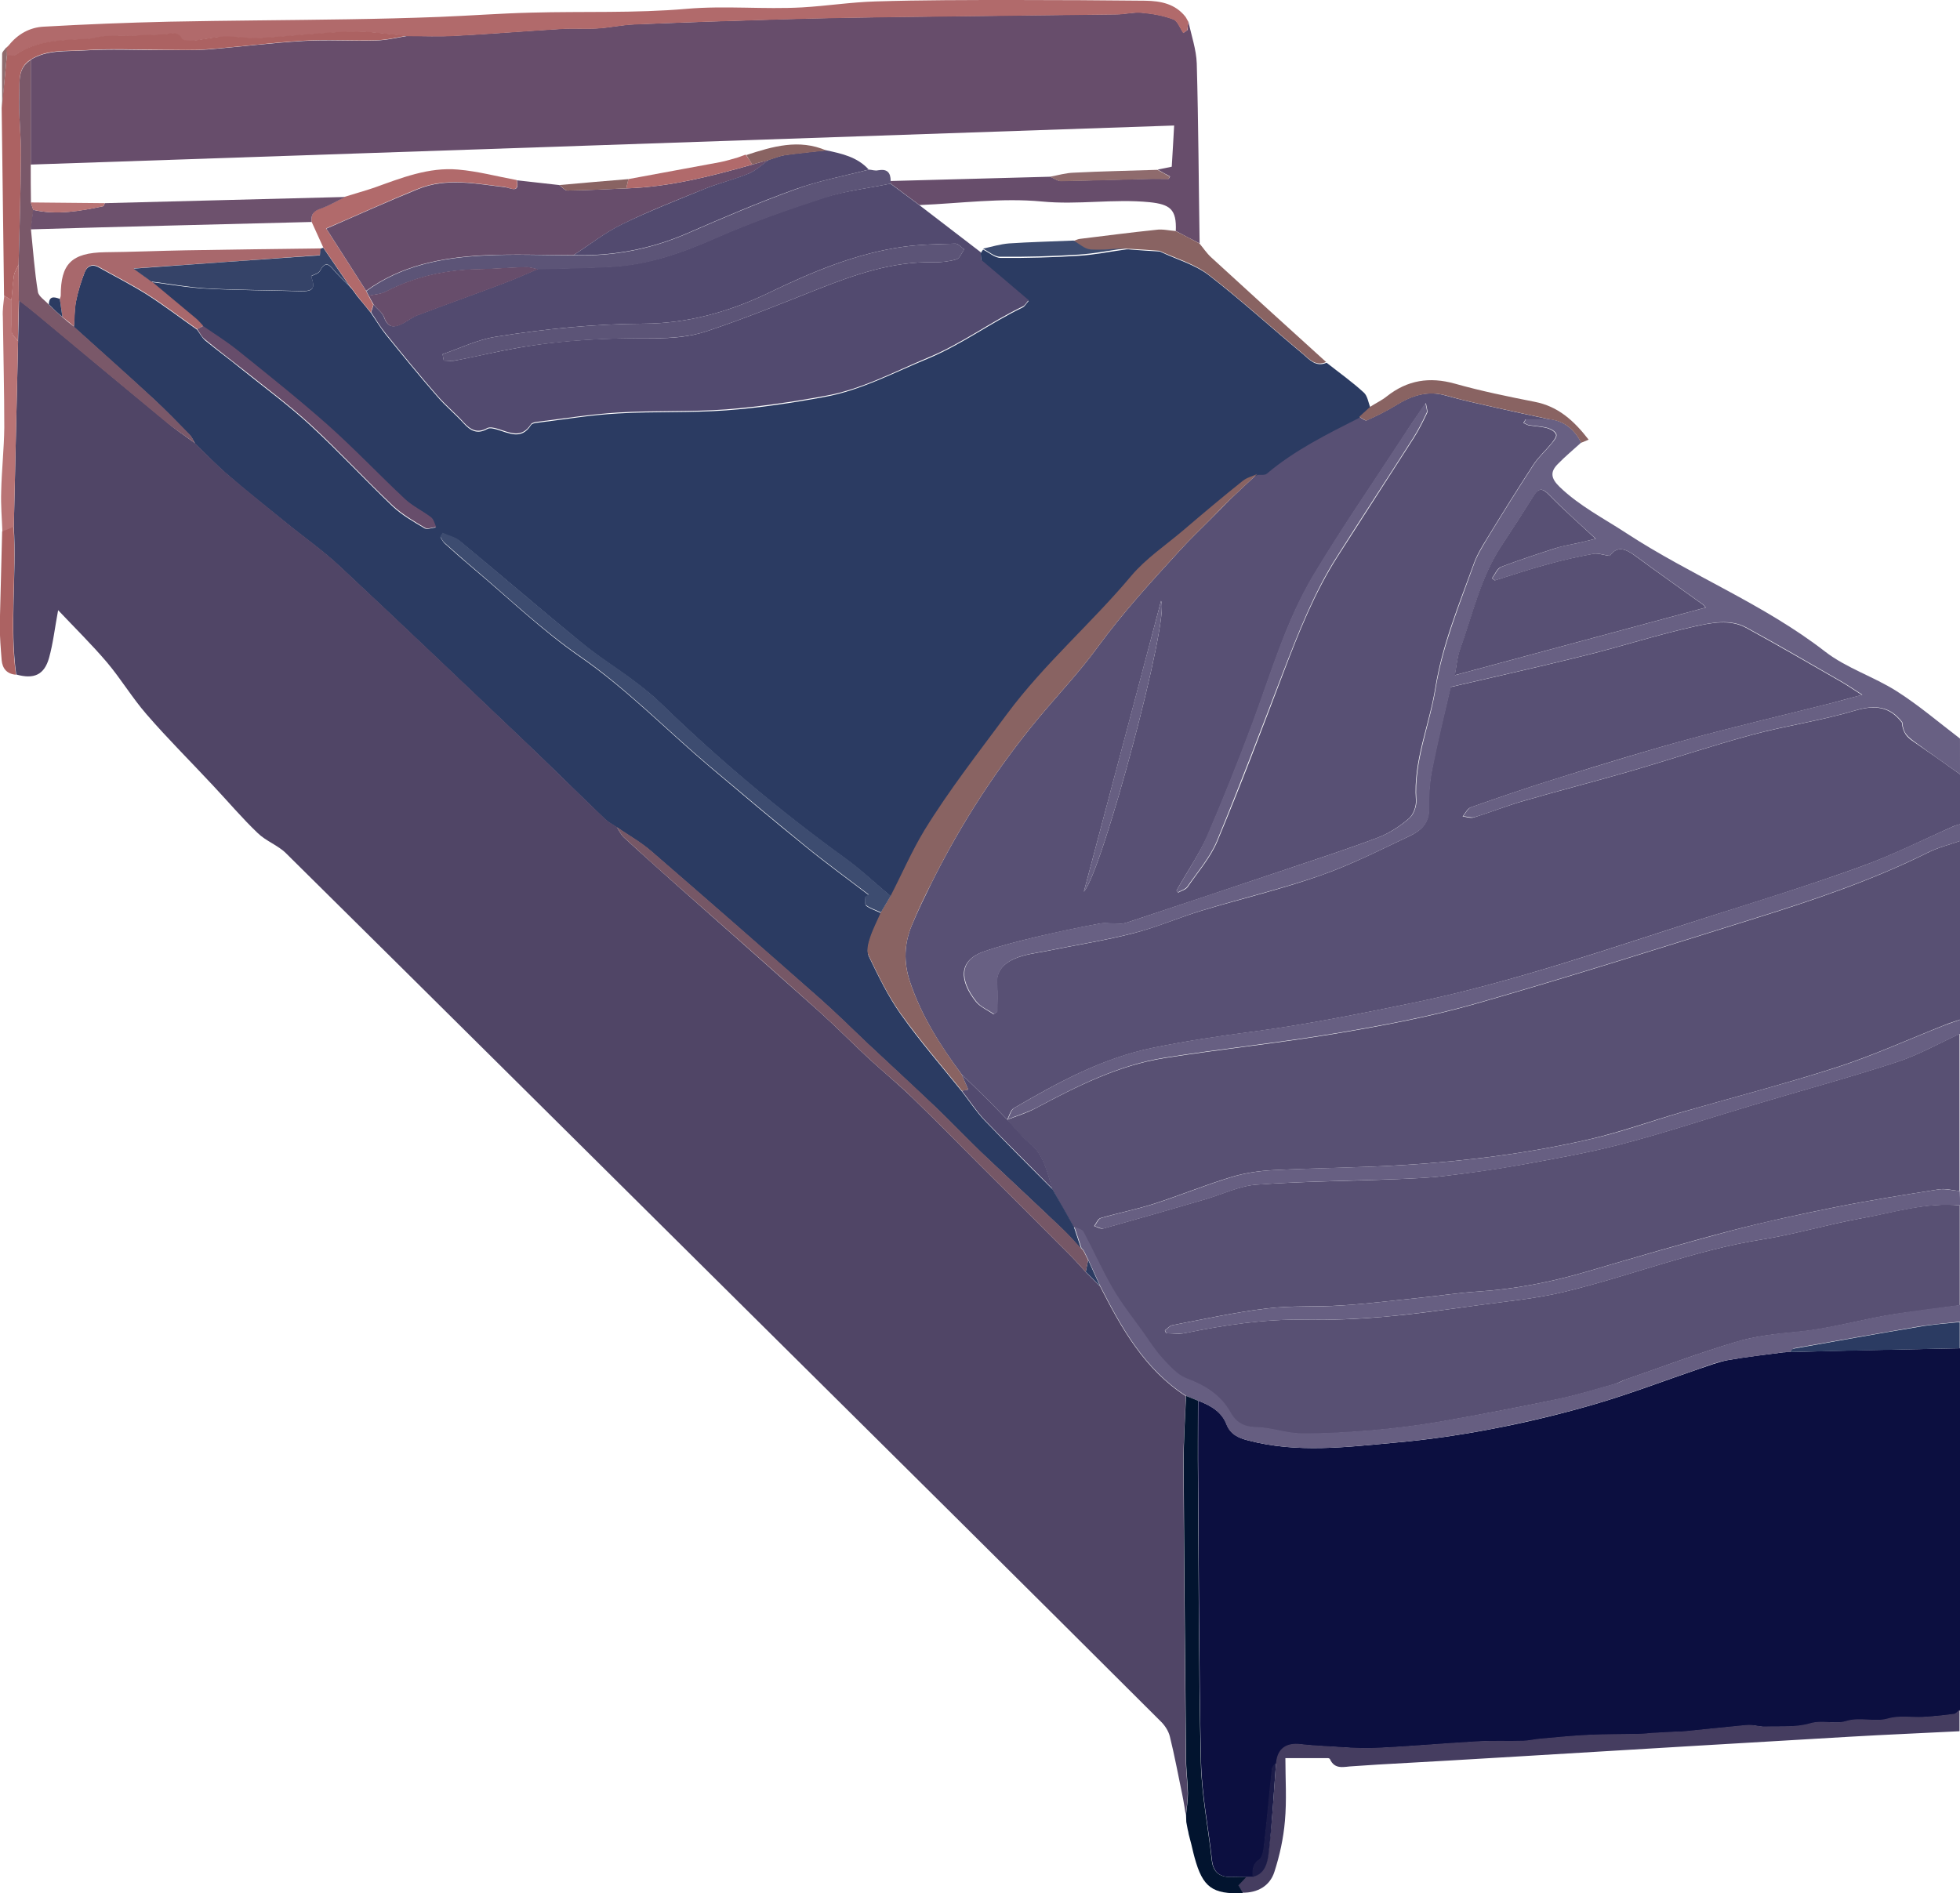<?xml version="1.0" encoding="utf-8"?>
<!-- Generator: Adobe Illustrator 23.0.3, SVG Export Plug-In . SVG Version: 6.00 Build 0)  -->
<svg version="1.1" id="bed" xmlns="http://www.w3.org/2000/svg" xmlns:xlink="http://www.w3.org/1999/xlink" x="0px" y="0px"
	 viewBox="0 0 822.8 794.9" style="enable-background:new 0 0 822.8 794.9;" xml:space="preserve">
<style type="text/css">
	.st0{fill:#585074;}
	.st1{fill:#585073;}
	.st2{fill:#0C0F40;}
	.st3{fill:#686083;}
	.st4{fill:#665E81;}
	.st5{fill:#453D60;}
	.st6{fill:#675F82;}
	.st7{fill:#2B3B62;}
	.st8{fill:#504566;}
	.st9{fill:#674D6B;}
	.st10{fill:#B16A6B;}
	.st11{fill:#AC6262;}
	.st12{fill:#02142F;}
	.st13{fill:#896362;}
	.st14{fill:#B97475;}
	.st15{fill:#8F6B6D;}
	.st16{fill:#524A6F;}
	.st17{fill:#1B1B48;}
	.st18{fill:#3D4C70;}
	.st19{fill:#765766;}
	.st20{fill:#A8686C;}
	.st21{fill:#354368;}
	.st22{fill:#7A5869;}
	.st23{fill:#5C5477;}
	.st24{fill:#6D516D;}
</style>
<g>
	<path class="st0" d="M822.8,325.1c0,7,0,14,0,21c-0.8,0.2-1.6,0.4-2.4,0.7c-13.1,5.8-25.9,12.3-39.3,17.1
		c-21.2,7.7-42.8,14.4-64.3,21.2c-40.9,13-81.4,27.3-123.6,36c-22.4,4.6-44.7,9.1-67.3,12.1c-13.9,1.8-27.8,3.9-41.6,6.7
		c-21.3,4.3-40.2,14.6-58.7,25.4c-1.4,0.8-1.9,3.1-2.8,4.8l0,0c-2.7-2.8-5.4-5.6-8.2-8.4c-3.6-3.6-7.3-7.1-10.9-10.6
		c-9-12.1-17-24.7-21.8-39.2c-2.6-8-2.3-15.7,0.8-23.2c2.5-6.1,5.5-12.1,8.4-18.1c12.4-24.9,27.4-48.1,45.2-69.5
		c8.2-9.8,17-19.1,24.5-29.4c10.6-14.5,22.6-27.6,34.7-40.8c4-4.4,8.3-8.5,12.5-12.7c2.9-2.9,5.8-5.9,8.7-8.8
		c3.7-3.5,7.4-7,11.1-10.4c1.3-0.1,3,0.2,3.8-0.5c11.7-9.9,25.4-16.7,38.9-23.5c1.1,0.5,2.5,1.8,3.2,1.5c4.2-1.9,8.3-3.9,12.2-6.3
		c6.6-4.1,13.3-6.4,21.1-4.1c7,2,14.1,3.5,21.1,5.1c7.5,1.7,15,3.3,22.5,4.9c-3.4,0-6.8,0-10.2,0c-0.3,0.5-0.6,1-0.9,1.5
		c0.8,0.3,1.5,0.8,2.3,1c2.6,0.4,5.3,0.5,7.8,1.2c1.4,0.4,3.3,1.5,3.6,2.7c0.3,1-1.2,2.7-2.1,3.9c-2.4,2.9-5.3,5.5-7.4,8.7
		c-6.7,10.3-13.2,20.7-19.6,31.2c-2.1,3.4-4.2,6.9-5.5,10.6c-6.2,17.1-13.2,34-16.1,52.1c-2.5,15.6-9.3,30.5-8.1,46.9
		c0.2,2.6-1.1,6.2-3,7.8c-3.8,3.3-8.3,6.2-13,8c-12.7,4.8-25.6,9-38.4,13.3c-22,7.4-44,14.8-66.1,22.1c-1.2,0.4-2.5,0.8-3.8,0.8
		c-2.8,0.1-5.7-0.6-8.4-0.1c-8.8,1.6-17.5,3.5-26.2,5.5c-7.5,1.8-15.1,3.7-22.4,6.2c-11.2,3.9-10.2,12.5-3.5,21
		c1.8,2.3,5,3.6,7.5,5.4c0.5-0.4,1-0.8,1.5-1.1c0-3.8,0.3-7.6-0.1-11.3c-0.5-5.9,3.1-9.1,7.5-11c4.2-1.8,8.9-2.3,13.5-3.2
		c12.2-2.5,24.5-4.4,36.5-7.5c9.6-2.5,18.8-6.5,28.3-9.4c16.6-5,33.6-9,50-14.8c12.9-4.5,25.2-10.8,37.5-16.6c4.3-2.1,8-5,8-11
		c-0.1-5.6,0.2-11.3,1.3-16.8c2.2-11.5,5.1-22.9,7.8-34.7c18.9-4.4,37.8-8.6,56.6-13.3c15.4-3.8,30.6-8.8,46.1-12.2
		c6.8-1.5,14.6-3.1,21.4,0.6c13.5,7.4,26.9,15.2,40.3,22.9c2.4,1.4,4.7,3,8.3,5.3c-5.4,1.4-9.2,2.5-13,3.5
		c-19.9,5-39.9,9.7-59.7,15.1c-18,4.9-36,10.4-53.8,16c-12.7,3.9-25.2,8.2-37.7,12.6c-1.4,0.5-2.3,2.5-3.4,3.8
		c1.6,0.2,3.4,0.9,4.8,0.4c7-2.2,13.8-4.9,20.8-6.9c14.8-4.3,29.7-8.1,44.5-12.4c17.2-5,34.2-10.7,51.5-15.4
		c14.2-3.8,28.9-5.9,43-10.1c8.4-2.5,14.7-1.8,19.8,5c0.1,1.9,0.7,3.6,1.6,5c0.8,1.2,2.1,2.2,3.3,3
		C809.9,315.9,816.4,320.5,822.8,325.1z M493.9,373.9c0.2,0.3,0.4,0.6,0.7,0.9c1.3-0.8,3.2-1.2,4-2.4c4.3-6.3,9.5-12.2,12.4-19.1
		c9.8-23.4,18.8-47.2,27.8-70.9c6.4-16.8,13-33.5,22.7-48.7c10.6-16.6,21.4-33.2,32-49.8c2.1-3.3,3.9-6.9,5.6-10.5
		c0.4-0.8-0.2-2-0.5-4.2c-3.8,5.5-6.8,9.9-9.6,14.3c-12.6,19.3-25.7,38.3-37.5,58c-11.6,19.3-17.8,41.1-25.6,62.1
		c-6,16-12.3,31.9-19.1,47.6C503.2,359,498.2,366.3,493.9,373.9z M455,374.4c7.8-8.5,36.3-115.3,32.4-122.1
		C476.7,293,465.8,333.7,455,374.4z"/>
	<path class="st1" d="M822.8,353.1c0,25,0,50,0,75c-2.2,0.8-4.4,1.4-6.5,2.3c-14.9,5.9-29.6,12.6-44.9,17.6
		c-21.7,7-43.9,12.8-65.9,19.1c-12.4,3.6-24.6,8-37.2,11c-25.6,6-51.7,9.3-78,11c-18.5,1.2-37.2,1.3-55.7,2.2c-6,0.3-12.2,1.2-18,3
		c-10.9,3.3-21.5,7.7-32.4,11.2c-7.2,2.3-14.8,3.8-22.1,5.9c-1.2,0.3-1.9,2.2-2.8,3.4c1.3,0.4,2.8,1.4,3.9,1
		c14.3-4,28.6-8.1,42.9-12.3c7.1-2.1,14.2-5.6,21.4-6.1c19.5-1.4,39.1-1.5,58.7-2.3c6.6-0.3,13.3-0.5,19.8-1.3
		c10.8-1.3,21.6-2.8,32.3-4.7c14.3-2.6,28.7-5.1,42.7-8.8c18-4.7,35.6-10.6,53.4-15.9c20.6-6.2,41.4-11.8,61.9-18.5
		c9.1-3,17.6-7.8,26.3-11.8c0,22,0,44,0,66c-2.9-0.3-6-1.2-8.8-0.7c-14.5,2.3-29.1,4.6-43.5,7.5c-14.6,2.9-29.2,6.1-43.5,9.8
		c-20.2,5.3-40.2,11.2-60.3,17.1c-15.2,4.5-30.5,7.5-46.3,8.5c-8.1,0.5-16.1,1.8-24.1,2.6c-10.8,1.1-21.7,2.5-32.6,3.2
		c-10.6,0.7-21.3,0-31.8,1.3c-13.3,1.6-26.4,4.5-39.5,7c-1.2,0.2-2.1,1.4-3.2,2.2c0.2,0.4,0.3,0.8,0.5,1.2c2.7,0,5.5,0.5,8.1-0.1
		c16.6-3.4,33.2-5.9,50.3-5.6c10.9,0.2,21.9-0.2,32.8-1.2c13.2-1.1,26.3-3,39.3-4.8c12.3-1.7,24.7-2.8,36.7-5.7
		c27.8-6.7,54.6-17.5,83.1-22c13.8-2.2,27.4-6.3,41.2-8.8c13.8-2.5,27.4-6.9,41.7-5.5c0,14,0,28,0,42c-8.7,1.2-17.4,2.3-26,3.5
		c-14.3,2.1-28.1,6.4-42.6,7.7c-8.5,0.8-17.2,1.7-25.4,4.2c-15.5,4.6-30.8,10.4-46.1,15.7c-1.6,0.5-3,1.4-4.6,1.9
		c-8.1,2.3-16.2,4.8-24.5,6.5c-16.5,3.4-33,6.6-49.6,9.5c-9.4,1.6-19,2.8-28.5,3.6c-9.8,0.8-19.8,1.5-29.6,1.3
		c-6.2-0.1-12.4-2.5-18.6-2.6c-5.2-0.1-8.5-1.8-10.9-6.2c-4.1-7.5-10.7-11.5-18.7-14.4c-3.9-1.4-7.1-5.2-10-8.5
		c-3-3.3-5.4-7.2-8-10.8c-4.3-6.1-9-11.9-12.7-18.3c-4.5-7.7-8.1-16-12.3-23.8c-0.6-1.1-2.6-1.5-3.9-2.2c-3-5.3-6-10.7-9-16
		c-2.2-7-3.5-14.3-9.8-19.4c-3.4-2.8-6.2-6.4-9.2-9.6l0,0c4.1-1.6,8.5-2.9,12.3-5c17.1-9.1,34.3-17.8,53.6-20.9
		c24-3.8,48.2-6.3,72.1-10.3c19.7-3.3,39.5-7,58.7-12.5c39.2-11.2,78.1-23.6,117.1-35.8c24.7-7.7,49.3-16,72.6-27.6
		C813.6,355.8,818.3,354.7,822.8,353.1z"/>
	<path class="st2" d="M822.8,566.1c0,50.7,0,101.3,0,152c-0.8,0.6-1.5,1.6-2.3,1.7c-4.4,0.6-8.8,1-13.2,1.3
		c-4.9,0.3-9.7-0.7-14.8,0.7c-5.4,1.5-11.4-0.8-17.3,1c-4.7,1.4-10-0.6-15.3,1c-5.8,1.7-12.3,1.1-18.4,1.3c-2,0.1-3.9-0.5-5.9-0.6
		c-1.1-0.1-2.3,0-3.4,0.1c-8.6,0.8-17.2,1.7-25.8,2.6c-0.5,0-1,0-1.5,0c-3.7,0.2-7.4,0.4-11.1,0.6c-1.8,0.1-3.6,0.4-5.4,0.4
		c-7,0.2-14,0.1-20.9,0.4c-6.8,0.3-13.7,1-20.5,1.6c-2.5,0.2-4.9,0.8-7.3,0.9c-6.2,0.2-12.5-0.2-18.7,0.2c-14.5,0.8-29,2.1-43.6,2.8
		c-7.1,0.3-14.3-0.5-21.4-0.8c-3.3-0.2-6.6-0.4-9.9-0.8c-6-0.7-9.6,2-10.2,7.7c-0.6,0.8-1.7,1.6-1.8,2.5c-1.1,10.3-2,20.7-3.2,31
		c-0.3,2.5-0.5,6.1-2.2,7.2c-3,2.1-2.7,4.6-2.7,7.3c-0.9,0-1.8,0-2.8,0c-1.8,0-3.7-0.2-5.5-0.1c-5.1,0.3-8.3-1.5-8.9-7
		c-1.5-13.8-4.3-27.5-4.6-41.3c-0.9-39.6-0.9-79.2-1.2-118.7c-0.1-11,0-22,0-33c5.1,2,9.8,4.5,11.9,9.9c1.7,4.3,5.1,5.8,9.1,6.8
		c20.5,5.4,41.3,2.8,61.9,0.9c13.7-1.2,27.3-3.2,40.8-5.8c14.6-2.8,29.1-6.3,43.4-10.5c14.6-4.3,28.9-9.8,43.3-14.7
		c3.9-1.3,7.8-2.8,11.8-3.6c7.8-1.4,15.7-2.3,23.5-3.3c0.4,0,0.9,0,1.3-0.1c0.5,0,1.1,0,1.6,0c8.9-0.2,17.8-0.5,26.7-0.7
		C793.1,566.7,807.9,566.4,822.8,566.1z"/>
	<path class="st3" d="M822.8,325.1c-6.4-4.6-12.9-9.1-19.3-13.8c-1.2-0.9-2.4-1.8-3.3-3c-1-1.4-1.5-3.1-1.6-5
		c-5.1-6.8-11.4-7.5-19.8-5c-14.1,4.2-28.8,6.3-43,10.1c-17.3,4.7-34.3,10.4-51.5,15.4c-14.8,4.3-29.7,8.1-44.5,12.4
		c-7,2-13.8,4.8-20.8,6.9c-1.4,0.4-3.2-0.3-4.8-0.4c1.1-1.3,2-3.3,3.4-3.8c12.5-4.4,25-8.7,37.7-12.6c17.9-5.5,35.8-11.1,53.8-16
		c19.8-5.4,39.8-10.1,59.7-15.1c3.8-1,7.6-2,13-3.5c-3.6-2.3-5.9-3.9-8.3-5.3c-13.4-7.7-26.7-15.5-40.3-22.9
		c-6.8-3.7-14.5-2.1-21.4-0.6c-15.5,3.4-30.7,8.4-46.1,12.2c-18.8,4.7-37.7,8.9-56.6,13.3c-2.7,11.8-5.5,23.2-7.8,34.7
		c-1.1,5.5-1.4,11.2-1.3,16.8c0.1,5.9-3.6,8.9-8,11c-12.4,5.9-24.7,12.1-37.5,16.6c-16.4,5.7-33.4,9.7-50,14.8
		c-9.5,2.9-18.7,7-28.3,9.4c-12,3.1-24.4,5-36.5,7.5c-4.5,0.9-9.3,1.4-13.5,3.2c-4.4,1.9-8.1,5.1-7.5,11c0.3,3.7,0.1,7.5,0.1,11.3
		c-0.5,0.4-1,0.8-1.5,1.1c-2.5-1.8-5.7-3-7.5-5.4c-6.7-8.5-7.7-17.2,3.5-21c7.3-2.5,14.9-4.4,22.4-6.2c8.7-2.1,17.4-3.9,26.2-5.5
		c2.7-0.5,5.6,0.1,8.4,0.1c1.3,0,2.5-0.4,3.8-0.8c22-7.4,44.1-14.7,66.1-22.1c12.8-4.3,25.8-8.5,38.4-13.3c4.7-1.8,9.2-4.7,13-8
		c1.9-1.6,3.2-5.2,3-7.8c-1.1-16.3,5.6-31.2,8.1-46.9c3-18.2,10-35,16.1-52.1c1.3-3.7,3.5-7.2,5.5-10.6
		c6.4-10.5,12.9-20.9,19.6-31.2c2-3.1,5-5.7,7.4-8.7c1-1.2,2.4-2.8,2.1-3.9c-0.3-1.2-2.2-2.3-3.6-2.7c-2.5-0.7-5.2-0.8-7.8-1.2
		c-0.8-0.1-1.5-0.6-2.3-1c0.3-0.5,0.6-1,0.9-1.5c3.4,0,6.8,0,10.2,0c6.2,0.9,10.2,4.5,13,9.8c-3.3,3-6.7,5.8-9.8,9
		c-3.3,3.3-3,6,0.7,9.6c8.4,8.1,18.5,13.2,28.1,19.5c27.1,17.7,57.6,29.7,83.4,49.7c8.9,6.9,20.4,10.5,30,16.6
		c9.3,5.9,17.8,13.2,26.6,19.9C822.8,315.1,822.8,320.1,822.8,325.1z M675.8,233.4c-2.7-0.4-4.8-1.2-6.7-0.9
		c-6.5,1.2-13,2.7-19.3,4.4c-7.4,2-14.8,4.5-22.2,6.8c-0.4-0.3-0.8-0.6-1.2-0.9c1.3-1.6,2.2-4.1,3.9-4.8c7.5-2.9,15.3-5.4,23-7.9
		c3-1,6.1-1.4,9.2-2.1c2.8-0.7,5.7-1.4,7.4-1.8c-6.5-6-13.2-11.9-19.4-18.3c-2.9-3-4.5-3.2-6.7,0.4c-4.3,6.9-8.7,13.7-13.2,20.5
		c-9,13.5-12.3,29.3-17.7,44.1c-1.2,3.4-1.5,7.1-2.1,10.6c35.7-9.6,70.5-19,105.3-28.4c-0.3-0.3-0.7-0.9-1.2-1.3
		c-9.4-6.8-18.9-13.4-28.2-20.3C682.5,230.4,678.8,229,675.8,233.4z"/>
	<path class="st4" d="M751.5,567.7c-0.5,0-1.1,0-1.6,0c-0.4,0-0.9,0-1.3,0.1c-7.8,1.1-15.7,2-23.5,3.3c-4,0.7-7.9,2.2-11.8,3.6
		c-14.5,4.9-28.7,10.4-43.3,14.7c-14.3,4.2-28.8,7.6-43.4,10.5c-13.5,2.6-27.2,4.6-40.8,5.8c-20.6,1.9-41.3,4.5-61.9-0.9
		c-4-1-7.5-2.5-9.1-6.8c-2.1-5.4-6.8-7.9-11.9-9.9c-1.7-0.7-3.3-1.3-5-2c-17.3-11.2-27-28.4-36-46.1c-1.7-3.7-3.3-7.3-5-11
		c-0.3-0.7-0.7-1.3-1-2c-0.3-0.7-0.7-1.3-1-2c-0.3-0.3-0.6-0.7-0.9-1c-1-3-2-6-3-9c1.3,0.7,3.3,1.1,3.9,2.2
		c4.2,7.9,7.8,16.1,12.3,23.8c3.7,6.4,8.4,12.3,12.7,18.3c2.6,3.7,5,7.5,8,10.8c3,3.2,6.2,7,10,8.5c7.9,3,14.5,6.9,18.7,14.4
		c2.4,4.3,5.7,6.1,10.9,6.2c6.2,0.1,12.4,2.5,18.6,2.6c9.9,0.1,19.8-0.5,29.6-1.3c9.5-0.8,19.1-2,28.5-3.6c16.6-2.9,33.1-6,49.6-9.5
		c8.3-1.7,16.3-4.3,24.5-6.5c1.6-0.4,3-1.3,4.6-1.9c15.3-5.3,30.5-11,46.1-15.7c8.2-2.4,16.9-3.4,25.4-4.2
		c14.4-1.3,28.3-5.6,42.6-7.7c8.7-1.3,17.3-2.4,26-3.5c0,2.3,0,4.7,0,7c-5.7,0.7-11.5,1.1-17.2,2c-17.6,3-35.2,6.1-52.7,9.2
		C752.3,566.4,752,567.3,751.5,567.7z"/>
	<path class="st5" d="M535.7,740c0.6-5.8,4.2-8.4,10.2-7.7c3.3,0.4,6.6,0.6,9.9,0.8c7.1,0.4,14.3,1.1,21.4,0.8
		c14.5-0.6,29-2,43.6-2.8c6.2-0.3,12.5,0,18.7-0.2c2.5-0.1,4.9-0.7,7.3-0.9c6.8-0.6,13.7-1.3,20.5-1.6c7-0.3,14-0.3,20.9-0.4
		c1.8,0,3.6-0.3,5.4-0.4c3.7-0.2,7.4-0.4,11.1-0.6c0.5,0,1,0.1,1.5,0c8.6-0.9,17.2-1.7,25.8-2.6c1.1-0.1,2.3-0.2,3.4-0.1
		c2,0.2,3.9,0.7,5.9,0.6c6.2-0.2,12.7,0.4,18.4-1.3c5.4-1.6,10.6,0.5,15.3-1c6-1.8,11.9,0.5,17.3-1c5.2-1.5,9.9-0.5,14.8-0.7
		c4.4-0.2,8.8-0.7,13.2-1.3c0.8-0.1,1.5-1.1,2.3-1.7c0,3,0,6,0,9c-15.3,0.8-30.6,1.4-45.9,2.3c-20.9,1.2-41.9,2.5-62.8,3.7
		c-25.6,1.5-51.2,3.1-76.7,4.6c-19.6,1.2-39.2,2.3-58.8,3.4c-3.5,0.2-7,0.5-10.5,0.7c-3.5,0.1-7.5,1.7-9.6-3
		c-0.1-0.2-0.5-0.4-0.8-0.4c-5.9,0-11.8,0-17.9,0c0,8.8,0.6,17.7-0.2,26.4c-0.6,7.2-2.2,14.5-4.4,21.3c-1.9,6-7.1,8.9-13.5,8.8
		c-0.7-1.2-1.4-2.4-1.9-3.3c1.3-1.4,2.3-2.4,3.2-3.4c0.9,0,1.8,0,2.8,0c5.3-1.3,6.3-6,6.8-10C534.1,765.4,534.7,752.7,535.7,740z"/>
	<path class="st6" d="M822.8,353.1c-4.5,1.6-9.2,2.7-13.4,4.8c-23.3,11.6-47.9,19.9-72.6,27.6c-39,12.2-77.9,24.6-117.1,35.8
		c-19.2,5.5-39,9.2-58.7,12.5c-23.9,4-48.2,6.5-72.1,10.3c-19.3,3.1-36.5,11.8-53.6,20.9c-3.9,2.1-8.2,3.3-12.3,5
		c0.9-1.6,1.4-4,2.8-4.8c18.5-10.8,37.4-21.2,58.7-25.4c13.8-2.8,27.7-4.9,41.6-6.7c22.7-3,45-7.5,67.3-12.1
		c42.2-8.7,82.7-22.9,123.6-36c21.5-6.9,43.1-13.5,64.3-21.2c13.4-4.9,26.2-11.4,39.3-17.1c0.8-0.3,1.6-0.5,2.4-0.7
		C822.8,348.4,822.8,350.7,822.8,353.1z"/>
	<path class="st6" d="M822.8,434.1c-8.8,4-17.3,8.8-26.3,11.8c-20.5,6.7-41.3,12.3-61.9,18.5c-17.8,5.3-35.4,11.2-53.4,15.9
		c-14,3.7-28.4,6.2-42.7,8.8c-10.7,2-21.5,3.4-32.3,4.7c-6.6,0.8-13.2,1-19.8,1.3c-19.6,0.7-39.2,0.9-58.7,2.3
		c-7.2,0.5-14.3,4-21.4,6.1c-14.3,4.2-28.6,8.3-42.9,12.3c-1.1,0.3-2.6-0.7-3.9-1c0.9-1.2,1.6-3.1,2.8-3.4
		c7.3-2.1,14.8-3.6,22.1-5.9c10.9-3.5,21.5-7.9,32.4-11.2c5.8-1.8,12-2.7,18-3c18.6-1,37.2-1,55.7-2.2c26.3-1.7,52.3-5,78-11
		c12.6-2.9,24.8-7.4,37.2-11c22-6.4,44.1-12.1,65.9-19.1c15.3-5,29.9-11.7,44.9-17.6c2.1-0.8,4.3-1.5,6.5-2.3
		C822.8,430.1,822.8,432.1,822.8,434.1z"/>
	<path class="st6" d="M822.8,506.1c-14.3-1.3-27.9,3.1-41.7,5.5c-13.8,2.5-27.3,6.6-41.2,8.8c-28.5,4.5-55.2,15.3-83.1,22
		c-12,2.9-24.4,4-36.7,5.7c-13.1,1.8-26.2,3.6-39.3,4.8c-10.9,0.9-21.9,1.4-32.8,1.2c-17-0.3-33.7,2.2-50.3,5.6
		c-2.6,0.5-5.4,0.1-8.1,0.1c-0.2-0.4-0.3-0.8-0.5-1.2c1.1-0.8,2-2,3.2-2.2c13.1-2.5,26.2-5.4,39.5-7c10.5-1.3,21.2-0.5,31.8-1.3
		c10.9-0.7,21.7-2.1,32.6-3.2c8-0.8,16.1-2.1,24.1-2.6c15.8-1,31.1-4,46.3-8.5c20-5.9,40.1-11.7,60.3-17.1c14.4-3.8,29-6.9,43.5-9.8
		c14.4-2.9,28.9-5.2,43.5-7.5c2.8-0.4,5.9,0.5,8.8,0.7C822.8,502.1,822.8,504.1,822.8,506.1z"/>
	<path class="st7" d="M751.5,567.7c0.4-0.5,0.8-1.3,1.3-1.4c17.6-3.1,35.1-6.3,52.7-9.2c5.7-1,11.5-1.4,17.2-2c0,3.7,0,7.3,0,11
		c-14.8,0.3-29.7,0.7-44.6,1C769.3,567.3,760.4,567.5,751.5,567.7z"/>
	<path class="st7" d="M450.8,515.1c1,3,2,6,3,9l-0.1,0.1c-2.7-2.9-5.3-5.9-8.2-8.6c-11.2-10.7-22.5-21.2-33.7-31.8
		c-6.6-6.3-12.8-12.9-19.4-19.2c-9.3-8.8-18.7-17.5-28-26.2c-6.8-6.4-13.4-13-20.3-19.1c-23.5-20.7-47.1-41.4-70.8-61.9
		c-4.4-3.8-9.6-6.7-14.4-10c-1.6-1.1-3.4-2-4.8-3.3c-11.3-10.8-22.4-21.9-33.7-32.6c-25.8-24.5-51.5-49.1-77.5-73.4
		c-7.2-6.8-15.4-12.5-23.1-18.8c-8.1-6.6-16.3-13-24.2-19.9c-4.8-4.1-9.1-8.7-13.7-13.1c-0.7-1.2-1.3-2.7-2.3-3.7
		c-5-5.1-9.9-10.2-15.1-15c-11.1-10.2-22.4-20.2-33.5-30.3c0.3-3.6,0.2-7.3,0.9-10.8c0.8-4.1,2.1-8.2,3.6-12.1c1-2.6,3.2-3.7,6-2.1
		c6.8,3.8,13.7,7.3,20.2,11.4c7.2,4.6,14,9.8,21,14.7c1.2,1.6,2.1,3.4,3.5,4.6c5.1,4.2,10.5,8.1,15.6,12.3
		c9.6,7.7,19.5,15,28.5,23.3c11.8,10.9,22.8,22.8,34.4,33.9c3.9,3.7,8.8,6.5,13.5,9.3c1.1,0.7,3.1-0.2,4.7-0.3
		c-0.7-1.4-1-3.3-2.1-4.1c-3.5-2.8-7.7-4.7-11-7.7c-10.9-10.2-21.2-21.1-32.3-31c-12.3-10.9-25.1-21.1-37.9-31.4
		c-4.6-3.7-9.6-6.8-14.5-10.2c-1-1.1-1.9-2.2-3-3.1c-6.2-5.2-12.4-10.4-18.7-15.6c7.8,1,15.5,2.4,23.3,2.8
		c13.2,0.7,26.5,0.7,39.7,1.1c5.1,0.1,6-1.2,4.2-6.3c1.3-0.7,3.1-1.1,3.7-2.2c2.6-5,4.4-1.9,6.5,0.4c1.9,2.1,4,4.1,6,6.1
		c0.3,0.4,0.6,0.7,1,1.1c0.7,1,1.4,1.9,2.1,2.9c2,2.4,4,4.8,5.9,7.2c2,3,3.9,6.1,6.1,8.9c7.1,8.8,14.2,17.5,21.6,26
		c3.4,4,7.6,7.4,11.1,11.3c2.9,3.2,5.8,4.8,10,2.4c1-0.6,2.8-0.1,4.2,0.3c5,1.5,10.1,4.4,14.1-1.9c0.4-0.7,1.8-0.9,2.7-1
		c11.3-1.4,22.6-3.3,33.9-3.9c15.1-0.9,30.3-0.2,45.3-1.3c13.8-1,27.6-3.1,41.2-5.6c15.5-2.8,29.3-10.3,43.7-16.2
		c14.1-5.9,26.1-14.9,39.6-21.4c1-0.5,1.6-1.8,2.5-2.7c-6.7-5.7-12.9-11-19.9-16.9c0-0.2-0.1-1.7-0.2-3.2c0.3-0.5,0.6-1,1-1.5
		c2.5,1.2,4.9,3.5,7.4,3.5c10.9,0.1,21.9-0.2,32.8-0.9c6.7-0.4,13.3-1.8,20-2.7c0.7,0,1.4,0,2,0.1c4,0.3,8,0.6,12,0.8
		c6.9,3.3,14.6,5.4,20.5,9.9c13.6,10.5,26.3,22.1,39.5,33.1c2.7,2.3,5.5,5.7,10,3.7c5.2,4.1,10.7,8,15.6,12.5
		c1.6,1.4,1.9,4.2,2.8,6.4c-1.5,1.4-3.1,2.8-4.6,4.2c-13.6,6.9-27.2,13.6-38.9,23.5c-0.8,0.7-2.5,0.4-3.8,0.5
		c-2.1,0.9-4.4,1.5-6.1,2.9c-8.4,6.8-16.6,13.8-24.9,20.7c-7.5,6.3-15.8,11.9-22,19.3c-16.6,19.9-36.4,36.8-52,57.8
		c-12,16.1-24.3,31.9-34.8,49c-5.3,8.7-9.5,18.2-14.1,27.4c-6.5-5.4-12.7-11.3-19.5-16.2c-27.5-19.9-53.3-41.7-77.6-65.3
		c-3.3-3.2-7-6.1-10.7-8.9c-7.3-5.5-15.1-10.3-22.1-16.1c-17.2-14.1-34-28.6-51.1-42.7c-2-1.6-4.8-2.2-7.2-3.3
		c-0.3,0.5-0.6,1.1-1,1.6c0.6,0.9,1,1.9,1.8,2.6c4.2,3.8,8.4,7.5,12.7,11.1c14.6,12.3,28.4,25.6,44,36.4
		c19.8,13.7,36.4,30.9,54.6,46.3c13.3,11.2,26.6,22.5,40.1,33.4c8.7,7.1,17.8,13.7,26.7,20.5c-0.6,0.3-1.2,0.7-1.7,1
		c0.2,1.2-0.1,3,0.6,3.5c1.9,1.3,4.1,2,6.2,3c-1.5,3.5-3.3,6.9-4.5,10.5c-0.8,2.4-1.6,5.6-0.7,7.6c4,8.3,8.1,16.8,13.4,24.3
		c8,11.3,17.1,21.8,25.8,32.6c3.1,4,5.9,8.3,9.4,12c9.4,9.8,19,19.4,28.6,29C444.8,504.4,447.8,509.7,450.8,515.1z"/>
	<path class="st8" d="M81.9,186.1c4.5,4.4,8.9,9,13.7,13.1c7.9,6.8,16.1,13.3,24.2,19.9c7.7,6.3,15.9,12,23.1,18.8
		c26,24.3,51.7,48.8,77.5,73.4c11.3,10.8,22.4,21.8,33.7,32.6c1.4,1.3,3.2,2.2,4.8,3.3c1,1.5,1.7,3.2,3,4.4
		c6.8,6.3,13.8,12.5,20.7,18.7c20.5,18.2,41,36.3,61.4,54.5c7.1,6.4,13.9,13.3,20.9,19.8c6,5.5,12.3,10.7,18.1,16.3
		c9.5,9.2,18.8,18.7,28.2,28.1c12.8,12.7,25.5,25.5,38.2,38.2c2.2,2.2,4.3,4.6,6.4,6.9c2,2,4,4,6,6c9,17.7,18.7,34.9,36,46.1
		c-0.3,9.3-1,18.6-1,27.8c0.2,41.4,0.6,82.7,1,124.1c0,5,0.7,9.9,0.8,14.9c0,3-0.5,6.1-0.8,9.1c-0.5-2.9-0.9-5.8-1.5-8.6
		c-1.7-8.2-3.2-16.3-5.2-24.4c-0.6-2.4-2.2-4.8-4-6.5C429.1,664.7,370.9,607,312.7,549.3c-64.2-63.7-128.3-127.4-192.6-191
		c-3.4-3.4-8.4-5.1-11.9-8.5c-6.6-6.3-12.5-13.3-18.8-20c-9.3-10-19-19.6-27.9-29.9c-6-6.9-10.7-14.8-16.6-21.8
		c-6.3-7.4-13.3-14.3-20.5-21.9c-1.4,7.5-2.1,13.9-3.8,20c-2,7.2-6.4,9.1-13.8,7c-2.8-20.7,0.2-41.5-1-62.2c0.6-26,1.2-52,1.8-78
		c0.1-5.7,0.3-11.3,0.4-17c2.6,2,5.2,4,7.7,6.1c17.9,14.9,35.7,29.8,53.7,44.6C73.3,180.2,77.7,183,81.9,186.1z"/>
	<path class="st9" d="M498.9,9c1.2,5.9,3.3,11.7,3.5,17.7c0.7,25.2,0.8,50.3,1.2,75.5c-3.3-1.7-6.7-3.4-10-5.2
		c0.4-9.2-2.5-11.2-11-12.1c-15.1-1.5-30,1.2-45.3-0.3c-16.9-1.6-34.2,0.8-51.3,1.5c-4-3-8.1-6-12.1-9c0-0.4,0-0.7,0-1.1
		c22.3-0.6,44.6-1.2,67-1.8c1.5,0.6,3,1.8,4.4,1.8c12-0.2,24.1-0.6,36.2-0.9c3-0.1,6.1,0,9.1,0c0.2-0.3,0.4-0.6,0.6-1
		c-1.7-0.9-3.5-1.9-5.2-2.9c1.9-0.4,3.8-0.8,5.9-1.2c0.4-6.2,0.7-12.1,1-17.3C332.5,58.2,172.7,63.7,12.9,69.1c0-14.7,0-29.3,0-44
		c6.9-4.3,14.8-3.4,22.3-3.9c11.1-0.7,22.3-0.1,33.4-0.2c6.1,0,12.2,0.2,18.3-0.2c13.5-1.1,27-2.8,40.5-3.6
		c10.1-0.6,20.3,0.1,30.5-0.2c4.4-0.1,8.7-1.2,13.1-1.9c6.8,0,13.6,0.3,20.3-0.1c14.9-0.8,29.8-2,44.6-2.9c4.9-0.3,9.9,0.1,14.8-0.2
		c5.3-0.3,10.5-1.5,15.8-1.7c20.2-0.8,40.5-1.5,60.7-2.1c16.4-0.5,32.9-0.8,49.3-1c30.8-0.4,61.5-0.7,92.3-1.1c3.5,0,7-1,10.4-0.7
		c4.5,0.4,9.2,1.2,13.4,2.8c1.8,0.7,2.8,3.7,4.2,5.7c0.6-0.4,1.1-0.8,1.7-1.2C498.5,11.5,498.7,10.2,498.9,9z"/>
	<path class="st10" d="M498.9,9c-0.2,1.2-0.3,2.5-0.5,3.7c-0.6,0.4-1.1,0.8-1.7,1.2c-1.4-2-2.3-5-4.2-5.7c-4.2-1.6-8.9-2.4-13.4-2.8
		c-3.4-0.3-6.9,0.7-10.4,0.7c-30.8,0.4-61.5,0.7-92.3,1.1c-16.5,0.2-32.9,0.5-49.3,1c-20.2,0.6-40.5,1.2-60.7,2.1
		c-5.3,0.2-10.5,1.4-15.8,1.7c-4.9,0.3-9.9-0.1-14.8,0.2c-14.9,0.9-29.8,2.1-44.6,2.9c-6.8,0.4-13.5,0.1-20.3,0.1
		c-7.8-0.7-15.7-2.1-23.5-1.8c-12.9,0.4-25.7,2-38.6,2.7c-5,0.3-10-0.8-15-0.6c-4.3,0.1-8.5,1.2-12.8,1.7c-1.6,0.2-4.1,0.1-4.6-0.8
		c-2.2-3.6-5.3-1.9-8-1.8c-4.1,0.1-8.3,0.4-12.4,0.5c-3.9,0.1-7.8-0.1-11.7,0.2c-2.7,0.2-5.4,1.1-8.1,1.2c-10.4,0.5-20.9,0.5-30,6.8
		c-0.8,0.5-2.2,0-3.4,0c-0.1-1.1-0.2-2.2-0.3-3.2L2.7,20c0.4-0.4,0.8-0.7,1.1-1.1c3.7-4.6,8.7-7.4,14.5-7.7
		c17.6-1,35.2-1.7,52.8-2.1c25-0.5,49.9-0.6,74.9-1c12.8-0.2,25.6-0.5,38.4-1c12.9-0.5,25.8-1.5,38.7-1.8
		c21.7-0.6,43.6,0.3,65.2-1.6c16.3-1.4,32.3,0.3,48.5-0.6c10.3-0.6,20.5-2.2,30.8-2.5C387,0,406.4,0,425.9,0
		c18.3,0,36.6,0.1,54.9,0.3c6.5,0.1,12.6,1.3,16.9,6.8c0.4,0.7,0.8,1.3,1.1,2C498.9,9.1,498.9,9,498.9,9z"/>
	<path class="st11" d="M2.9,23.1c1.1,0,2.6,0.5,3.4,0c9.1-6.3,19.6-6.3,30-6.8c2.7-0.1,5.4-1.1,8.1-1.2c3.9-0.2,7.8,0,11.7-0.2
		c4.1-0.1,8.3-0.4,12.4-0.5c2.8-0.1,5.8-1.8,8,1.8c0.5,0.9,3.1,0.9,4.6,0.8c4.3-0.4,8.5-1.5,12.8-1.7c5-0.2,10,0.9,15,0.6
		c12.9-0.7,25.7-2.3,38.6-2.7c7.8-0.2,15.7,1.2,23.5,1.8c-4.4,0.7-8.7,1.8-13.1,1.9c-10.1,0.3-20.3-0.4-30.5,0.2
		c-13.5,0.8-27,2.6-40.5,3.6c-6,0.5-12.2,0.2-18.3,0.2c-11.1,0-22.3-0.6-33.4,0.2c-7.5,0.5-15.4-0.5-22.3,3.9
		c-5.6,3.4-4.6,9.3-4.8,14.3C7.7,48,8.9,56.7,8.8,65.3c-0.1,15.3-0.6,30.6-1,45.8c-0.6,1.5-1.6,2.9-1.9,4.4
		c-0.5,3.5-0.7,7.1-1.1,10.6c-1-0.7-2-1.3-3.1-2c-0.3-26.3-0.7-52.6-1-78.8C1.5,37.9,2.2,30.5,2.9,23.1z"/>
	<path class="st12" d="M497.9,762c0.3-3,0.8-6.1,0.8-9.1c-0.1-5-0.8-9.9-0.8-14.9c-0.4-41.4-0.8-82.7-1-124.1c0-9.3,0.6-18.6,1-27.8
		c1.7,0.7,3.3,1.3,5,2c0,11-0.1,22,0,33c0.3,39.6,0.3,79.2,1.2,118.7c0.3,13.8,3.1,27.5,4.6,41.3c0.6,5.5,3.9,7.3,8.9,7
		c1.8-0.1,3.7,0,5.5,0.1c-0.9,1-1.9,2-3.2,3.4c0.5,0.9,1.2,2.1,1.9,3.3c-12.9,0.5-16.9-2.5-20.3-14.9c-0.7-2.5-1.2-5.1-1.9-7.6
		c-0.2-0.8-0.4-1.5-0.6-2.3c-0.1-0.6-0.2-1.3-0.4-1.9c-0.2-1-0.4-2.1-0.6-3.2C498,764,497.9,763,497.9,762z"/>
	<path class="st13" d="M493.5,97c3.3,1.7,6.7,3.4,10,5.2c1.7,2,3.1,4.2,5,5.9c16,14.7,32.1,29.3,48.2,43.9c-4.5,2-7.3-1.4-10-3.7
		c-13.2-11-25.9-22.6-39.5-33.1c-5.9-4.5-13.6-6.7-20.5-9.9c-4-0.3-8-0.6-12-0.8c-0.7,0-1.4,0-2-0.1c-5,0.2-10.1,0.9-15.1,0.5
		c-2.4-0.2-4.7-2.4-7-3.7c0.9-0.3,1.8-0.8,2.7-0.9c10.7-1.3,21.3-2.7,32-3.8C488,96.1,490.8,96.8,493.5,97z"/>
	<path class="st14" d="M1.8,124.1c1,0.7,2,1.3,3.1,2c0,4.4-0.2,8.9,0.1,13.4c0.1,1.3,1.7,2.5,2.6,3.7c-0.6,26-1.2,52-1.8,78
		c-1.6,0.7-3.2,1.3-4.8,2c-0.2-5.6-0.7-11.2-0.5-16.8c0.2-9,1.2-17.9,1.3-26.9c0-15.4-0.4-30.9-0.6-46.4
		C1,130.1,1.5,127.1,1.8,124.1z"/>
	<path class="st13" d="M570.6,175c1.5-1.4,3.1-2.8,4.6-4.2c2.3-1.5,4.9-2.7,7-4.4c8.6-6.8,17.9-8.3,28.6-5.3
		c11,3.1,22.2,5.4,33.4,7.6c9.9,1.9,16.5,7.9,22.7,15.9c-1.2,0.5-2.2,0.9-3.1,1.3c-2.8-5.3-6.8-9-13-9.8c-7.5-1.6-15-3.2-22.5-4.9
		c-7.1-1.6-14.2-3.1-21.1-5.1c-7.9-2.2-14.5,0-21.1,4.1c-3.9,2.4-8,4.4-12.2,6.3C573.1,176.8,571.7,175.5,570.6,175z"/>
	<path class="st11" d="M0.9,223.1c1.6-0.7,3.2-1.3,4.8-2c1.3,20.7-1.8,41.5,1,62.2c-3.8-0.3-5.7-2.6-6-6.1
		c-0.4-4.9-0.8-9.9-0.8-14.8C0.2,249.3,0.6,236.2,0.9,223.1z"/>
	<path class="st15" d="M2.9,23.1c-0.7,7.4-1.4,14.8-2,22.2c0-7.6-0.1-15.1,0-22.7c0-0.9,1.1-1.8,1.8-2.7C2.7,20.9,2.8,22,2.9,23.1z"
		/>
	<path class="st8" d="M498.1,764.9c0.2,1,0.4,2.1,0.6,3.2C498.5,767,498.3,766,498.1,764.9z"/>
	<path class="st9" d="M498.9,9.1c-0.4-0.7-0.8-1.3-1.1-2C498.1,7.8,498.5,8.4,498.9,9.1z"/>
	<path class="st8" d="M499,770c0.2,0.8,0.4,1.5,0.6,2.3C499.4,771.5,499.2,770.7,499,770z"/>
	<path class="st15" d="M3.8,18.9c-0.4,0.4-0.8,0.7-1.1,1.1C3.1,19.6,3.4,19.3,3.8,18.9z"/>
	<path class="st13" d="M403.8,458c-8.7-10.8-17.8-21.4-25.8-32.6c-5.3-7.5-9.4-16-13.4-24.3c-1-2-0.1-5.2,0.7-7.6
		c1.2-3.6,3-7,4.5-10.5c1.4-2.3,2.7-4.6,4.1-6.9c4.7-9.1,8.8-18.6,14.1-27.4c10.5-17.1,22.9-32.9,34.8-49c15.6-21,35.3-37.9,52-57.8
		c6.2-7.4,14.6-13,22-19.3c8.2-7,16.5-14,24.9-20.7c1.7-1.4,4.1-1.9,6.1-2.9c-3.7,3.5-7.4,6.9-11.1,10.4c-3,2.9-5.8,5.8-8.7,8.8
		c-4.2,4.2-8.5,8.3-12.5,12.7c-12.1,13.2-24.1,26.3-34.7,40.8c-7.5,10.3-16.3,19.6-24.5,29.4c-17.8,21.4-32.8,44.6-45.2,69.5
		c-3,5.9-5.9,11.9-8.4,18.1c-3.1,7.6-3.4,15.3-0.8,23.2c4.8,14.5,12.9,27.1,21.8,39.2c0.9,2,1.8,4.1,2.8,6.4
		C405.6,457.7,404.7,457.9,403.8,458z"/>
	<path class="st6" d="M493.9,373.9c4.3-7.6,9.3-14.9,12.7-22.8c6.8-15.6,13.1-31.5,19.1-47.6c7.8-21,14.1-42.8,25.6-62.1
		c11.8-19.7,25-38.7,37.5-58c2.9-4.4,5.9-8.7,9.6-14.3c0.3,2.2,0.9,3.4,0.5,4.2c-1.7,3.6-3.5,7.2-5.6,10.5
		c-10.6,16.6-21.4,33.1-32,49.8c-9.7,15.2-16.2,31.9-22.7,48.7c-9.1,23.7-18.1,47.4-27.8,70.9c-2.9,6.9-8.1,12.9-12.4,19.1
		c-0.8,1.1-2.6,1.6-4,2.4C494.4,374.5,494.1,374.2,493.9,373.9z"/>
	<path class="st6" d="M455,374.4c10.8-40.7,21.6-81.4,32.4-122.1C491.3,259.1,462.8,365.9,455,374.4z"/>
	<path class="st16" d="M403.8,458c0.9-0.2,1.8-0.3,2.7-0.5c-1-2.4-2-4.4-2.8-6.4c3.6,3.5,7.3,7,10.9,10.6c2.8,2.8,5.5,5.6,8.2,8.4
		c3.1,3.2,5.8,6.8,9.2,9.6c6.3,5.1,7.6,12.4,9.8,19.4c-9.5-9.7-19.2-19.2-28.6-29C409.8,466.4,407,462.1,403.8,458z"/>
	<path class="st17" d="M535.7,740c-1,12.7-1.6,25.4-3.1,38.1c-0.5,4-1.5,8.8-6.8,10c0-2.8-0.3-5.2,2.7-7.3c1.6-1.2,1.9-4.7,2.2-7.2
		c1.2-10.3,2-20.7,3.2-31C534,741.6,535.1,740.8,535.7,740z"/>
	<path class="st7" d="M748.6,567.8c0.4,0,0.9,0,1.3-0.1C749.5,567.8,749.1,567.8,748.6,567.8z"/>
	<path class="st0" d="M675.8,233.4c3-4.4,6.7-3,10.8,0.1c9.3,6.9,18.8,13.5,28.2,20.3c0.5,0.4,0.9,0.9,1.2,1.3
		c-34.9,9.4-69.7,18.8-105.3,28.4c0.7-3.4,0.9-7.2,2.1-10.6c5.4-14.9,8.7-30.6,17.7-44.1c4.5-6.8,8.9-13.6,13.2-20.5
		c2.2-3.6,3.8-3.4,6.7-0.4c6.2,6.4,12.9,12.2,19.4,18.3c-1.7,0.4-4.5,1.2-7.4,1.8c-3.1,0.7-6.2,1.2-9.2,2.1c-7.7,2.5-15.4,5-23,7.9
		c-1.7,0.6-2.6,3.1-3.9,4.8c0.4,0.3,0.8,0.6,1.2,0.9c7.4-2.3,14.7-4.8,22.2-6.8c6.4-1.8,12.8-3.2,19.3-4.4
		C671,232.2,673.1,233.1,675.8,233.4z"/>
	<path class="st7" d="M461.8,540c-2-2-4-4-6-6c0.3-1.7,0.7-3.3,1-5l0,0C458.5,532.7,460.1,536.4,461.8,540z"/>
	<path class="st7" d="M454.8,525.1c0.3,0.7,0.7,1.3,1,2h0C455.5,526.4,455.1,525.7,454.8,525.1L454.8,525.1z"/>
	<path class="st7" d="M455.8,527.1c0.3,0.7,0.7,1.3,1,2l0,0C456.5,528.4,456.1,527.7,455.8,527.1L455.8,527.1z"/>
	<path class="st7" d="M453.9,524c0.3,0.3,0.6,0.7,0.9,1l0,0c-0.3-0.3-0.7-0.7-1-1C453.8,524.1,453.9,524,453.9,524z"/>
	<path class="st16" d="M373.8,77.1c4,3,8.1,6,12.1,9c8.6,6.6,17.2,13.2,25.8,19.8c0.1,1.5,0.2,2.9,0.2,3.2
		c7,5.9,13.2,11.2,19.9,16.9c-0.8,0.9-1.4,2.2-2.5,2.7c-13.5,6.5-25.6,15.6-39.6,21.4c-14.4,6-28.2,13.5-43.7,16.2
		c-13.6,2.5-27.4,4.5-41.2,5.6c-15,1.1-30.2,0.4-45.3,1.3c-11.3,0.7-22.6,2.5-33.9,3.9c-1,0.1-2.3,0.4-2.7,1
		c-4,6.3-9.1,3.4-14.1,1.9c-1.3-0.4-3.1-0.8-4.2-0.3c-4.2,2.4-7.1,0.8-10-2.4c-3.5-3.9-7.7-7.3-11.1-11.3
		c-7.4-8.5-14.5-17.2-21.6-26c-2.3-2.8-4.1-5.9-6.1-8.9c0.4-1.1,0.7-2.1,1-3.2c1.5,1.8,3.7,3.3,4.4,5.3c1.8,5,4.7,4.2,8.2,2.4
		c1.9-1,3.6-2.4,5.6-3.2c12.2-4.6,24.5-9,36.7-13.6c4.8-1.8,9.4-3.9,14.1-5.9c10.4-0.3,20.9-0.4,31.3-1c15.2-0.9,29.3-5.8,43.2-12
		c15-6.6,30.5-12.1,46-17.1C355.2,80.1,364.6,79,373.8,77.1z M185.8,148.7c0.2,0.9,0.3,1.8,0.5,2.7c1.7,0,3.5,0.3,5.2-0.1
		c8.6-1.7,17.1-3.7,25.6-5.2c19-3.4,38.2-4.3,57.5-4.1c7.4,0.1,15.1-0.6,22-2.9c15.7-5.2,31.1-11.5,46.5-17.6
		c15.7-6.2,31.4-11.7,48.6-11.4c3.3,0.1,6.7-0.3,9.8-1.2c1.4-0.4,2.2-2.8,3.3-4.2c-1.2-0.8-2.5-2.4-3.7-2.4
		c-7.3,0.2-14.6,0.3-21.8,1.3c-20.1,2.8-38.7,10.7-56.7,19.4c-16.6,8-34,12.8-52.2,12.9c-21,0.1-41.7,2.2-62.3,5.5
		C200.4,142.6,193.2,146.2,185.8,148.7z"/>
	<path class="st18" d="M373.9,376.2c-1.4,2.3-2.7,4.6-4.1,6.9c-2.1-1-4.4-1.7-6.2-3c-0.7-0.5-0.4-2.3-0.6-3.5c0.6-0.3,1.2-0.7,1.7-1
		c-8.9-6.8-18-13.4-26.7-20.5c-13.5-11-26.8-22.2-40.1-33.4c-18.2-15.4-34.8-32.6-54.6-46.3c-15.6-10.8-29.5-24.1-44-36.4
		c-4.3-3.6-8.5-7.4-12.7-11.1c-0.8-0.7-1.2-1.7-1.8-2.6c0.3-0.5,0.6-1.1,1-1.6c2.4,1.1,5.3,1.7,7.2,3.3
		c17.1,14.2,33.9,28.7,51.1,42.7c7,5.8,14.8,10.6,22.1,16.1c3.7,2.8,7.3,5.7,10.7,8.9c24.3,23.6,50.1,45.4,77.6,65.3
		C361.3,364.9,367.4,370.7,373.9,376.2z"/>
	<path class="st19" d="M453.8,524.1c0.3,0.3,0.7,0.7,1,1c0.3,0.7,0.7,1.3,1,2c0.3,0.7,0.7,1.3,1,2c-0.3,1.7-0.7,3.3-1,5
		c-2.1-2.3-4.2-4.7-6.4-6.9c-12.7-12.8-25.5-25.5-38.2-38.2c-9.4-9.4-18.7-18.9-28.2-28.1c-5.8-5.7-12.2-10.8-18.1-16.3
		c-7-6.5-13.8-13.4-20.9-19.8c-20.4-18.3-40.9-36.4-61.4-54.5c-7-6.2-13.9-12.4-20.7-18.7c-1.3-1.2-2-2.9-3-4.4
		c4.8,3.3,10,6.2,14.4,10c23.7,20.5,47.3,41.1,70.8,61.9c7,6.2,13.6,12.7,20.3,19.1c9.3,8.7,18.8,17.4,28,26.2
		c6.6,6.3,12.9,12.9,19.4,19.2c11.2,10.7,22.5,21.2,33.7,31.8C448.5,518.2,451.1,521.2,453.8,524.1z"/>
	<path class="st20" d="M82.8,138.2c-7-4.9-13.8-10.1-21-14.7c-6.5-4.1-13.5-7.6-20.2-11.4c-2.9-1.6-5-0.5-6,2.1
		c-1.5,3.9-2.8,8-3.6,12.1c-0.7,3.5-0.6,7.2-0.9,10.8c-1.6-1.4-3.2-2.7-4.9-4c-0.4-2.5-0.7-5.1-1.1-7.6c0.1-0.4,0.4-0.9,0.4-1.4
		c0-13.1,4.3-18,18.7-18.2c11.3-0.1,22.5-0.6,33.8-0.8c18.9-0.3,37.8-0.6,56.7-0.8c-0.1,1.2-0.3,2.4-0.3,2.8
		c-26.2,1.9-51.9,3.8-78.3,5.6c2.7,2,5.1,3.7,7.5,5.4c6.2,5.2,12.5,10.4,18.7,15.6c1.1,0.9,2,2.1,3,3.1
		C84.4,137.4,83.6,137.8,82.8,138.2z"/>
	<path class="st21" d="M63.5,118.2c-2.4-1.7-4.7-3.4-7.5-5.4c26.4-1.9,52.1-3.8,78.3-5.6c0-0.4,0.2-1.6,0.3-2.8
		c0.4-0.1,0.7-0.3,1.1-0.4c3.7,5.4,7.4,10.8,11.1,16.2c-2-2-4.1-4-6-6.1c-2.1-2.3-3.8-5.4-6.5-0.4c-0.6,1.1-2.4,1.5-3.7,2.2
		c1.9,5.1,1,6.4-4.2,6.3c-13.2-0.4-26.5-0.4-39.7-1.1C79.1,120.6,71.3,119.2,63.5,118.2z"/>
	<path class="st22" d="M26.1,133.1c1.6,1.4,3.2,2.7,4.9,4c11.2,10.1,22.5,20.1,33.5,30.3c5.2,4.8,10.1,9.9,15.1,15
		c1,1,1.5,2.4,2.3,3.7c-4.2-3.1-8.6-5.9-12.6-9.2c-17.9-14.8-35.8-29.7-53.7-44.6c-2.5-2.1-5.1-4.1-7.7-6.1c0-5-0.1-10-0.1-15
		c0.4-15.3,0.9-30.6,1-45.8C8.9,56.7,7.7,48,8.1,39.5c0.2-5-0.8-10.9,4.8-14.3c0,14.7,0,29.3,0,44c0,5.3,0,10.6,0.1,15.9
		c0.3,1,0.6,2,1,3.1c-0.3,2.7-0.6,5.4-1,8.2c0.9,8.7,1.5,17.5,2.9,26.1c0.3,2,3,3.6,4.6,5.4C22.3,129.6,24.2,131.4,26.1,133.1z"/>
	<path class="st10" d="M146.8,120.1c-3.7-5.4-7.4-10.8-11.1-16.2c-1.6-3.6-3.3-7.2-4.9-10.8c-0.4-3.1,0.9-4.7,4-5.7
		c3.5-1.1,6.7-3.1,10-4.8c4.1-1.3,8.2-2.4,12.3-3.8c11.4-4.1,22.9-8.7,35.2-7.6c8.3,0.7,16.4,2.9,24.6,4.4c1.3,5.9-2.9,3.2-5,2.9
		c-12.2-1.4-24.5-4.1-36.5,0.8c-12.8,5.2-25.4,11-38.5,16.6c5.6,8.8,11.2,17.5,16.7,26.1c0.3,0.7,0.7,1.3,1,2c0.7,1.3,1.4,2.6,2.1,4
		c-0.4,1.1-0.7,2.1-1,3.2c-2-2.4-4-4.8-5.9-7.2c-0.7-1-1.4-1.9-2.1-2.9C147.5,120.9,147.2,120.5,146.8,120.1z"/>
	<path class="st9" d="M82.8,138.2c0.8-0.4,1.6-0.9,2.5-1.3c4.9,3.4,9.9,6.5,14.5,10.2c12.8,10.3,25.6,20.5,37.9,31.4
		c11.1,9.9,21.4,20.8,32.3,31c3.2,3,7.4,5,11,7.7c1.1,0.9,1.5,2.7,2.1,4.1c-1.6,0.1-3.6,1-4.7,0.3c-4.7-2.8-9.5-5.6-13.5-9.3
		c-11.7-11.1-22.6-23-34.4-33.9c-9-8.3-18.9-15.6-28.5-23.3c-5.2-4.1-10.5-8.1-15.6-12.3C84.8,141.7,83.9,139.8,82.8,138.2z"/>
	<path class="st18" d="M412.7,104.4c3.6-0.8,7.2-1.9,10.9-2.2c9-0.6,18.1-0.8,27.1-1.2c2.3,1.3,4.6,3.5,7,3.7
		c5,0.4,10.1-0.3,15.1-0.5c-6.7,0.9-13.3,2.3-20,2.7c-10.9,0.7-21.9,1-32.8,0.9C417.6,107.9,415.1,105.7,412.7,104.4z"/>
	<path class="st18" d="M474.8,104.3c4,0.3,8,0.6,12,0.8C482.8,104.9,478.8,104.6,474.8,104.3z"/>
	<path class="st21" d="M147.8,121.2c0.7,1,1.4,1.9,2.1,2.9C149.2,123.1,148.5,122.2,147.8,121.2z"/>
	<path class="st10" d="M7.8,111.1c0,5,0.1,10,0.1,15c-0.1,5.7-0.3,11.3-0.4,17c-0.9-1.2-2.5-2.4-2.6-3.7c-0.3-4.4-0.1-8.9-0.1-13.4
		c0.3-3.5,0.5-7.1,1.1-10.6C6.2,114,7.2,112.6,7.8,111.1z"/>
	<path class="st23" d="M364.8,71.2c1.3,0.1,2.6,0.6,3.8,0.3c3.8-0.7,5.3,0.9,5.3,4.5c0,0.4,0,0.7,0,1.1c-9.2,1.9-18.6,3-27.5,5.9
		c-15.6,5.1-31.1,10.5-46,17.1c-13.9,6.1-28,11.1-43.2,12c-10.4,0.6-20.8,0.7-31.3,1c-1.8-0.3-3.5-1-5.3-0.9
		c-6.8,0.2-13.6,0.8-20.4,0.9c-13.5,0.3-26.2,3.2-38.3,9.4c-2.1,1.1-4.7,1.1-7.1,1.7c-0.3-0.7-0.7-1.3-1-2
		c14.7-10.7,31.7-14,49.3-14.9c12.6-0.7,25.2-0.1,37.8-0.1c16.7,0.5,32.5-2.6,47.9-9.3c14.9-6.5,29.9-12.9,45.1-18.4
		C343.8,75.8,354.5,73.9,364.8,71.2z"/>
	<path class="st15" d="M440.8,74.2c3.3-0.6,6.6-1.6,10-1.7c11.7-0.6,23.4-0.8,35.1-1.2c1.7,0.9,3.5,1.9,5.2,2.9
		c-0.2,0.3-0.4,0.6-0.6,1c-3,0-6.1-0.1-9.1,0c-12,0.3-24.1,0.7-36.2,0.9C443.8,76,442.3,74.8,440.8,74.2z"/>
	<path class="st23" d="M185.8,148.7c7.4-2.5,14.6-6.1,22.3-7.3c20.6-3.3,41.3-5.4,62.3-5.5c18.1-0.1,35.6-4.9,52.2-12.9
		c18.1-8.7,36.6-16.6,56.7-19.4c7.2-1,14.5-1.1,21.8-1.3c1.2,0,2.5,1.5,3.7,2.4c-1.1,1.5-1.9,3.8-3.3,4.2c-3.1,0.9-6.5,1.3-9.8,1.2
		c-17.2-0.3-32.9,5.2-48.6,11.4c-15.4,6.1-30.8,12.4-46.5,17.6c-6.9,2.3-14.7,2.9-22,2.9c-19.3-0.1-38.5,0.8-57.5,4.1
		c-8.6,1.5-17.1,3.6-25.6,5.2c-1.7,0.3-3.5,0.1-5.2,0.1C186.1,150.5,185.9,149.6,185.8,148.7z"/>
	<path class="st9" d="M154.8,124.1c2.4-0.5,5-0.6,7.1-1.7c12-6.2,24.8-9.1,38.3-9.4c6.8-0.1,13.6-0.7,20.4-0.9
		c1.8-0.1,3.5,0.6,5.3,0.9c-4.7,2-9.3,4.1-14.1,5.9c-12.2,4.6-24.5,9-36.7,13.6c-2,0.8-3.7,2.1-5.6,3.2c-3.4,1.8-6.4,2.6-8.2-2.4
		c-0.7-2-2.9-3.5-4.4-5.3C156.2,126.8,155.5,125.5,154.8,124.1z"/>
	<path class="st7" d="M20.5,127.8c0.1-3.6,2.2-3.2,4.6-2.3c0.4,2.5,0.7,5.1,1.1,7.6C24.2,131.4,22.3,129.6,20.5,127.8z"/>
	<path class="st24" d="M130.8,93.2c-19.7,0.5-39.5,1-59.2,1.5c-19.6,0.5-39.1,1-58.7,1.6c0.3-2.7,0.6-5.4,1-8.2
		c9.9,2.3,19.7,0.5,29.4-1.5c0.3-0.1,0.5-0.8,0.7-1.3c33.6-0.9,67.3-1.7,100.9-2.6c-3.3,1.6-6.5,3.6-10,4.8
		C131.7,88.5,130.4,90.1,130.8,93.2z"/>
	<path class="st14" d="M44,85.3c-0.2,0.4-0.4,1.2-0.7,1.3c-9.7,2.1-19.5,3.8-29.4,1.5c-0.3-1-0.6-2-1-3.1
		C23.3,85.1,33.6,85.2,44,85.3z"/>
	<path class="st9" d="M240.8,107.1c-12.6,0-25.2-0.5-37.8,0.1c-17.5,0.9-34.6,4.2-49.3,14.9c-5.5-8.6-11.1-17.3-16.7-26.1
		c13.1-5.7,25.7-11.4,38.5-16.6c12-4.9,24.3-2.2,36.5-0.8c2.1,0.2,6.3,2.9,5-2.9c5.9,0.7,11.9,1.3,17.8,2c1.1,0.8,2.3,2.3,3.4,2.3
		c8.3-0.1,16.5-0.6,24.7-0.9c18.2-0.6,35.6-5.1,52.9-10c2.3-0.7,4.7-1.3,7-2c-2.8,2-5.4,4.5-8.5,5.8c-5.9,2.5-12.3,3.9-18.2,6.3
		c-11.7,4.7-23.5,9.3-34.8,14.9C254.1,97.6,247.6,102.7,240.8,107.1z"/>
	<path class="st16" d="M240.8,107.1c6.8-4.4,13.2-9.5,20.4-13c11.3-5.5,23.1-10.1,34.8-14.9c6-2.4,12.3-3.9,18.2-6.3
		c3.1-1.3,5.7-3.8,8.5-5.8c2.3-0.7,4.5-1.6,6.8-2c5.7-0.8,11.5-1.4,17.3-2c6.6,1.4,13.1,2.8,17.9,8.1c-10.3,2.7-21,4.7-31,8.3
		c-15.3,5.5-30.2,11.9-45.1,18.4C273.4,104.5,257.5,107.6,240.8,107.1z"/>
	<path class="st10" d="M315.8,69.1c-17.3,4.9-34.8,9.4-52.9,10c0.3-1.3,0.6-2.6,0.9-3.9c12.8-2.4,25.6-4.7,38.4-7.1
		c2.6-0.5,5.1-1.3,7.6-2c1-0.4,2-0.7,3-1.1h0.3C314.1,66.4,315,67.7,315.8,69.1z"/>
	<path class="st13" d="M315.8,69.1c-0.8-1.3-1.7-2.7-2.5-4c11-3.6,22.1-6.9,33.6-1.9c-5.8,0.7-11.5,1.2-17.3,2
		c-2.3,0.3-4.5,1.3-6.8,2C320.5,67.8,318.1,68.4,315.8,69.1z"/>
	<path class="st13" d="M263.8,75.2c-0.3,1.3-0.6,2.6-0.9,3.9c-8.2,0.4-16.5,0.8-24.7,0.9c-1.1,0-2.2-1.5-3.4-2.3
		C244.5,76.8,254.2,76,263.8,75.2z"/>
	<path class="st13" d="M312.9,65.1c-1,0.4-2,0.7-3,1.1C310.9,65.8,311.9,65.4,312.9,65.1z"/>
</g>
</svg>
